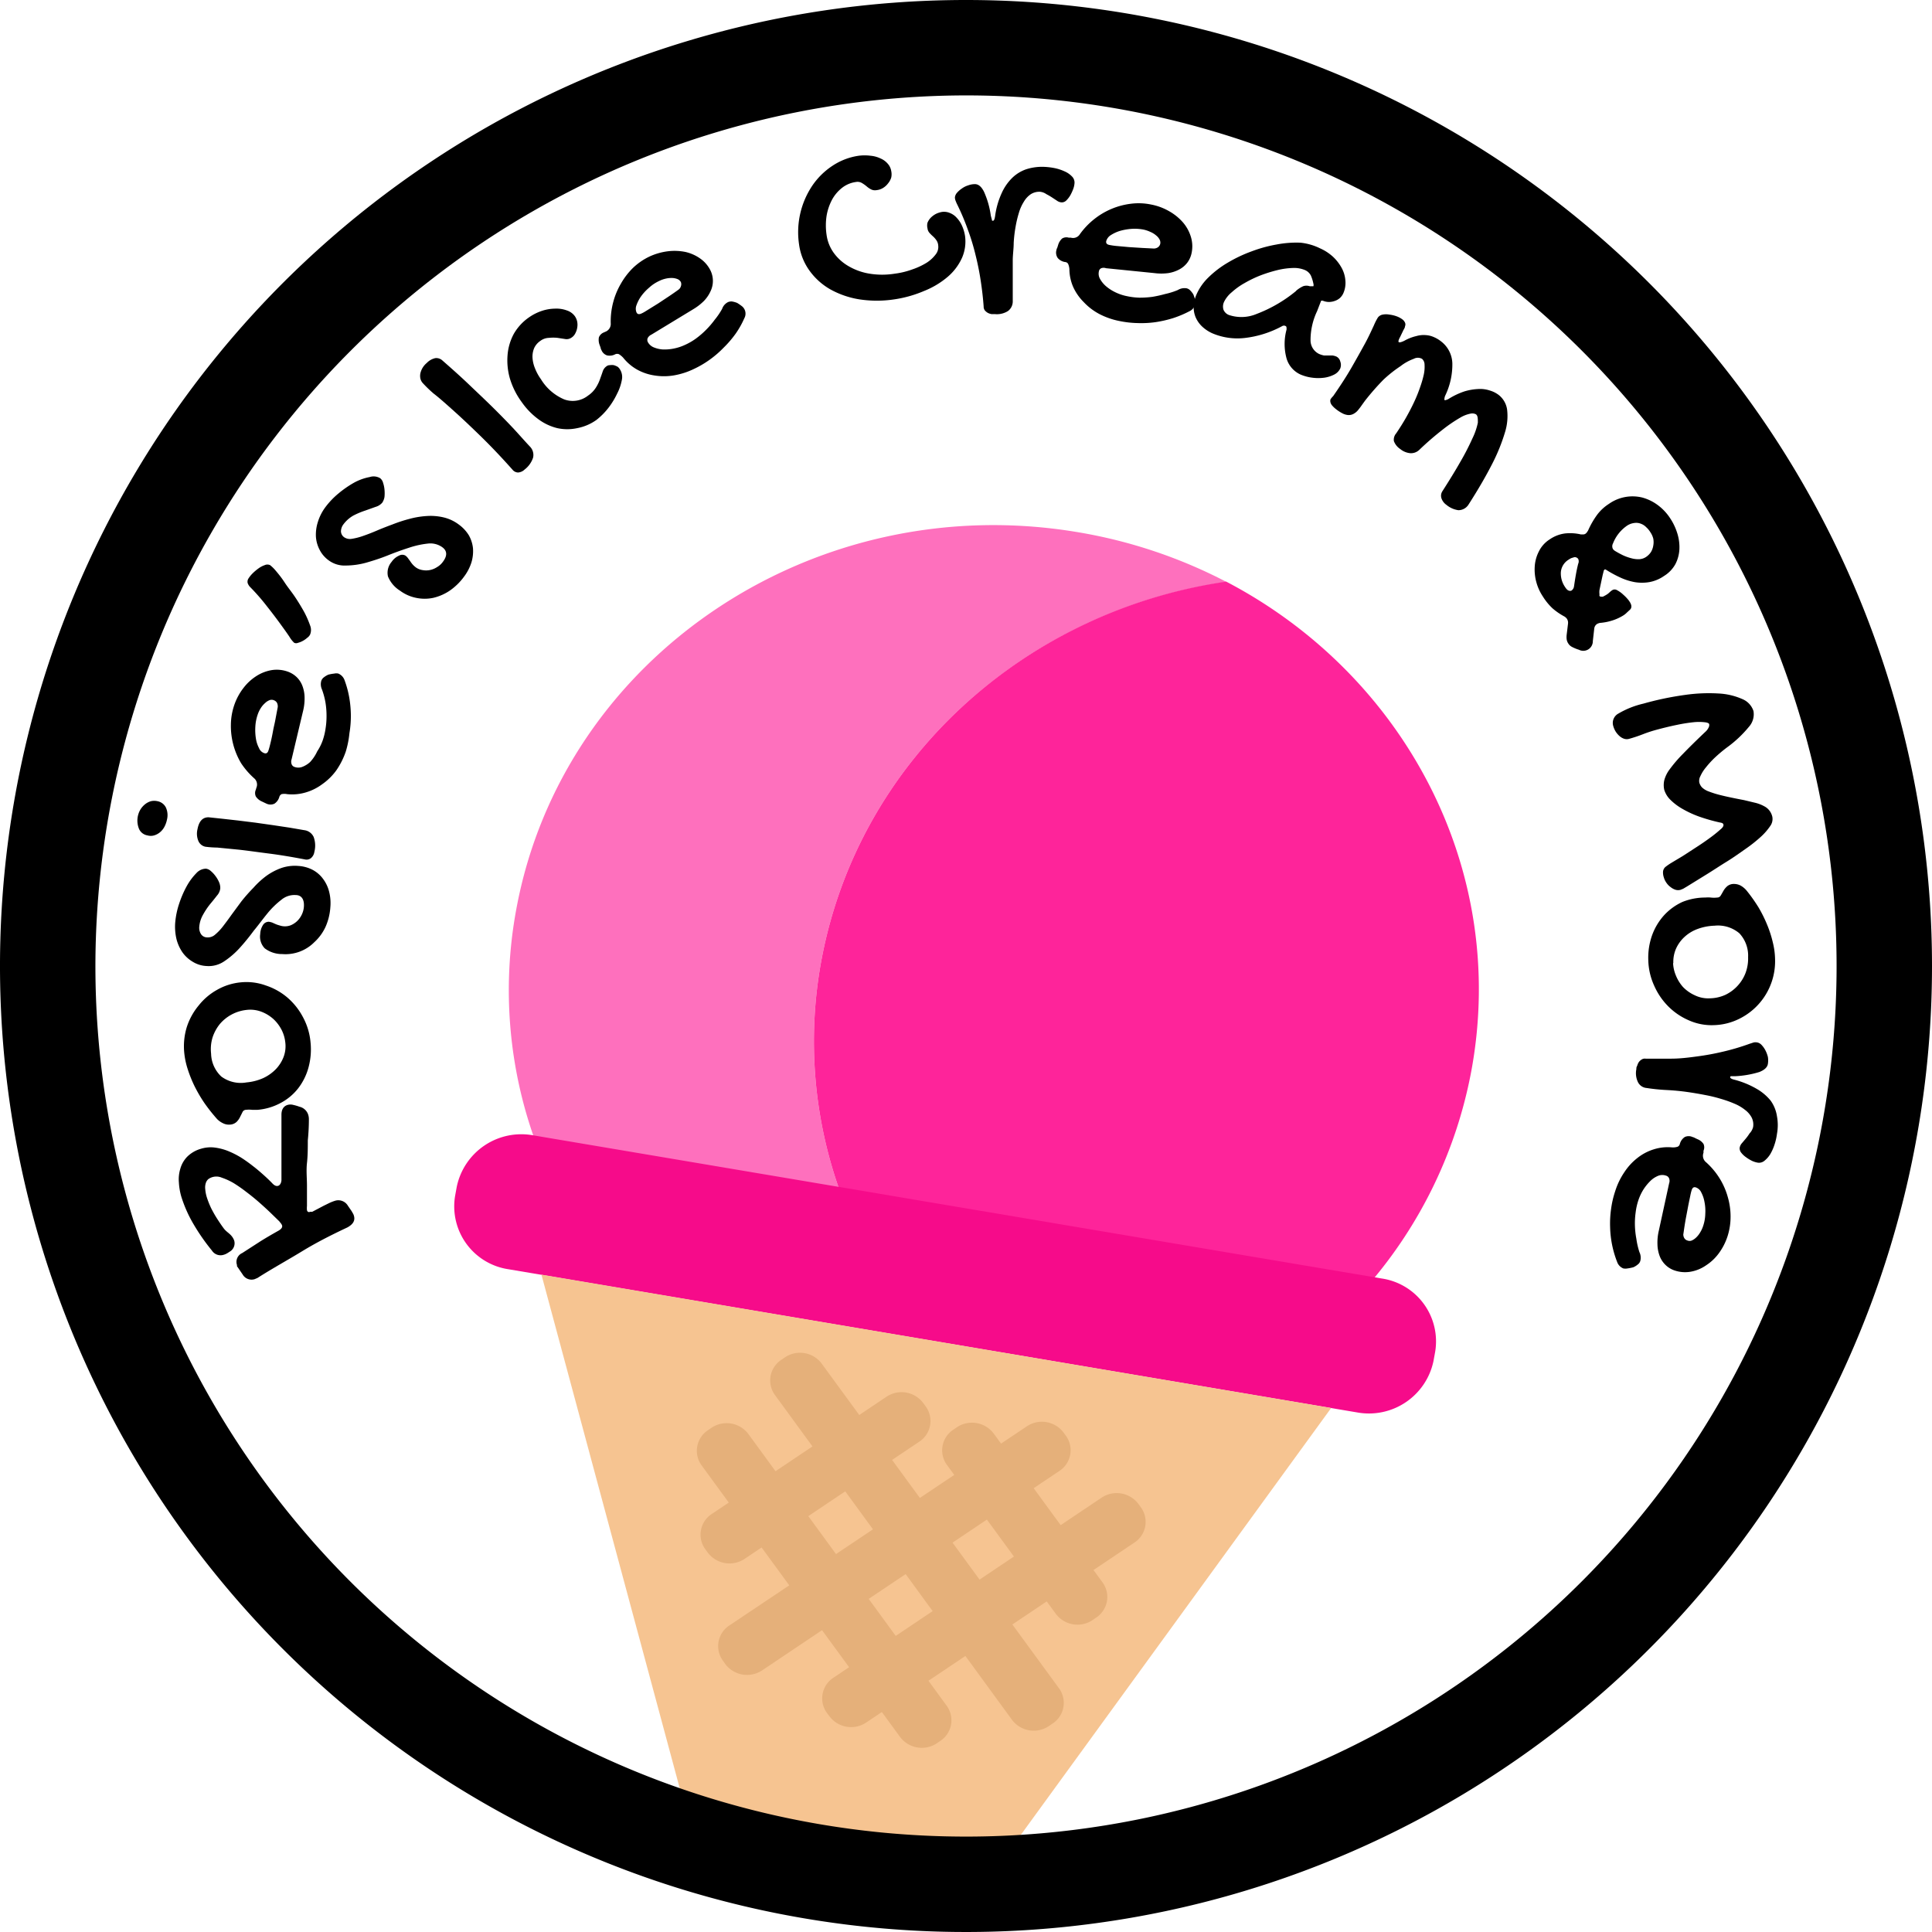<svg xmlns="http://www.w3.org/2000/svg" viewBox="0 0 162 162"><defs><style>.cls-1{fill:#fe70bd;}.cls-2{fill:#fe249a;}.cls-3{fill:#f60b8a;}.cls-4{fill:#f6c491;}.cls-5{fill:#e5b07a;}</style></defs><title>Asset 9</title><g id="Layer_2" data-name="Layer 2"><g id="Circle"><path d="M19.41,103.63a1.25,1.25,0,0,1,.23.4.81.81,0,0,1-.41.94,1.68,1.68,0,0,1-.26.16,1,1,0,0,1-.2.08.86.86,0,0,1-1-.35,17.05,17.05,0,0,1-1.51-2.16,10.94,10.94,0,0,1-1.06-2.37A5.24,5.24,0,0,1,15,99.15,3,3,0,0,1,15.12,98a2.35,2.35,0,0,1,.57-1,2.65,2.65,0,0,1,1.18-.68,2.73,2.73,0,0,1,1.1-.1,4.6,4.6,0,0,1,1.12.28,7.53,7.53,0,0,1,1.1.55,11.64,11.64,0,0,1,1,.71c.33.25.63.51.91.76s.53.49.74.71.36.24.49.2.25-.21.27-.46q0-1.34,0-2.7c0-.91,0-1.85,0-2.8,0-.45.19-.72.51-.82a.9.9,0,0,1,.49,0,3.8,3.8,0,0,1,.51.15,1,1,0,0,1,.73.66,1.27,1.27,0,0,1,.06.43q0,.82-.09,1.74c0,.62,0,1.25-.07,1.89s0,1.27,0,1.89,0,1.18,0,1.71a1.78,1.78,0,0,0,0,.36.26.26,0,0,0,.08.13.19.19,0,0,0,.18,0l.08,0,.1,0,.42-.22.53-.28.53-.26a4.15,4.15,0,0,1,.42-.16.93.93,0,0,1,1.09.41l.31.45.11.19a.75.75,0,0,1,.08.18c.13.41-.05.73-.54,1-1.3.61-2.57,1.25-3.8,2s-2.45,1.42-3.65,2.18a.7.7,0,0,1-.19.1l-.14.06a.86.86,0,0,1-1-.39l-.24-.35-.15-.22-.09-.13a1,1,0,0,0,0-.1.81.81,0,0,1,.44-1l1.55-1c.5-.31,1-.6,1.5-.88.24-.14.34-.29.29-.44a.55.55,0,0,0-.08-.15l-.15-.19-.74-.72c-.29-.28-.61-.57-.95-.87s-.7-.59-1.07-.87a12.12,12.12,0,0,0-1.06-.74,5.24,5.24,0,0,0-1-.46,1.15,1.15,0,0,0-1.13.12.72.72,0,0,0-.21.32,1.2,1.2,0,0,0-.05.52,3.12,3.12,0,0,0,.15.74,7.53,7.53,0,0,0,.35.87c.15.29.31.58.49.86s.36.55.56.82S19.21,103.39,19.41,103.63Z"/><path d="M21.6,93.06h-.45a2.43,2.43,0,0,0-.54,0,.33.33,0,0,0-.28.2l-.2.4a1.46,1.46,0,0,1-.29.41.88.88,0,0,1-.56.23,1.11,1.11,0,0,1-.55-.1,1.76,1.76,0,0,1-.53-.37,14.83,14.83,0,0,1-1.06-1.34,12.18,12.18,0,0,1-.83-1.42,10.52,10.52,0,0,1-.57-1.42,6.46,6.46,0,0,1-.29-1.37,5.5,5.5,0,0,1,.21-2.15,5.41,5.41,0,0,1,1-1.82A5.14,5.14,0,0,1,18.2,83a4.94,4.94,0,0,1,2-.63,4.73,4.73,0,0,1,2.08.26,5.4,5.4,0,0,1,1.8,1,5.61,5.61,0,0,1,1.33,1.67,5.45,5.45,0,0,1,.63,2.11,5.78,5.78,0,0,1-.17,2.09A5,5,0,0,1,25,91.26a4.56,4.56,0,0,1-1.46,1.22A4.94,4.94,0,0,1,21.6,93.06Zm2.32-5.67a3,3,0,0,0-.29-1,3.3,3.3,0,0,0-.67-.91,3.21,3.21,0,0,0-1-.63,2.62,2.62,0,0,0-1.26-.17,3.42,3.42,0,0,0-2.27,1.19A3.53,3.53,0,0,0,17.82,87a3.38,3.38,0,0,0-.12,1.35,2.71,2.71,0,0,0,.86,1.92,2.74,2.74,0,0,0,2.12.49,4.37,4.37,0,0,0,1.39-.36,3.56,3.56,0,0,0,1.06-.75,3.07,3.07,0,0,0,.64-1A2.55,2.55,0,0,0,23.92,87.39Z"/><path d="M14.69,77.38a6.81,6.81,0,0,1,.33-1.6,8.68,8.68,0,0,1,.64-1.48,5,5,0,0,1,.8-1.08,1.11,1.11,0,0,1,.81-.38.73.73,0,0,1,.4.19,2.35,2.35,0,0,1,.4.43,2.43,2.43,0,0,1,.31.54,1.19,1.19,0,0,1,.09.49,1.07,1.07,0,0,1-.28.61c-.17.22-.36.46-.58.72a6.26,6.26,0,0,0-.58.87,2.44,2.44,0,0,0-.32,1,1,1,0,0,0,.14.63.61.61,0,0,0,.49.28A.92.92,0,0,0,18,78.4a4.44,4.44,0,0,0,.67-.69c.23-.3.48-.63.74-1l.84-1.14a14.69,14.69,0,0,1,1-1.13,7.08,7.08,0,0,1,1.09-1,5.05,5.05,0,0,1,1.26-.66,3.52,3.52,0,0,1,1.42-.17,3,3,0,0,1,1.18.32,2.6,2.6,0,0,1,.87.74,3,3,0,0,1,.52,1.07,3.85,3.85,0,0,1,.11,1.33,4.82,4.82,0,0,1-.4,1.64A4,4,0,0,1,26.36,79a3.41,3.41,0,0,1-2.69,1,2.4,2.4,0,0,1-1.47-.48,1.41,1.41,0,0,1-.38-1.2,1.49,1.49,0,0,1,.24-.77.57.57,0,0,1,.48-.26,1.53,1.53,0,0,1,.29.07l.29.13a2.55,2.55,0,0,0,.33.11,1.37,1.37,0,0,0,.34.07,1.35,1.35,0,0,0,.6-.09,1.81,1.81,0,0,0,.53-.35,1.89,1.89,0,0,0,.38-.53,1.8,1.8,0,0,0,.18-.65c.05-.63-.19-1-.7-1a1.7,1.7,0,0,0-1.19.4,7.05,7.05,0,0,0-1.15,1.12c-.38.46-.77,1-1.17,1.48a18,18,0,0,1-1.21,1.48,7,7,0,0,1-1.31,1.11A2.31,2.31,0,0,1,17.3,81a2.39,2.39,0,0,1-1.13-.35,2.79,2.79,0,0,1-.86-.78,3.47,3.47,0,0,1-.51-1.12A4.5,4.5,0,0,1,14.69,77.38Z"/><path d="M14,68.73a2.2,2.2,0,0,1-.22.61,1.51,1.51,0,0,1-.37.45,1.37,1.37,0,0,1-.49.26,1,1,0,0,1-.55,0,.94.94,0,0,1-.71-.54,1.83,1.83,0,0,1,.12-1.64,1.75,1.75,0,0,1,.38-.43,1.41,1.41,0,0,1,.5-.26,1.24,1.24,0,0,1,.54,0,1,1,0,0,1,.7.51A1.54,1.54,0,0,1,14,68.73ZM17.23,71a.82.82,0,0,1-.59-.47,1.58,1.58,0,0,1-.08-1c.13-.69.44-1,.93-1l1.13.12,1.34.15,1.45.18,1.48.21,1.4.21,1.22.21a1,1,0,0,1,.79.57,2.11,2.11,0,0,1,.06,1.25.85.85,0,0,1-.28.52.6.6,0,0,1-.53.11c-1.05-.2-2.05-.37-3-.49s-1.76-.24-2.49-.32l-1.84-.18A8.68,8.68,0,0,1,17.23,71Z"/><path d="M27,57.82a1.06,1.06,0,0,1-.06-.73.62.62,0,0,1,.21-.29,1.8,1.8,0,0,1,.38-.23,3.6,3.6,0,0,1,.5-.09.74.74,0,0,1,.34,0,.94.94,0,0,1,.52.55,8.37,8.37,0,0,1,.39,1.43,9.3,9.3,0,0,1,.14,1.5,8.73,8.73,0,0,1-.12,1.52A7.91,7.91,0,0,1,29,63a6.4,6.4,0,0,1-.81,1.61A5,5,0,0,1,27,65.77a4.34,4.34,0,0,1-1.38.68,4,4,0,0,1-1.54.14,1.16,1.16,0,0,0-.47,0,.37.37,0,0,0-.19.24,1,1,0,0,1-.41.56.79.79,0,0,1-.66,0l-.19-.09-.21-.1a1.14,1.14,0,0,1-.5-.42.68.68,0,0,1,0-.56l.05-.17a.69.69,0,0,0-.2-.8A6.45,6.45,0,0,1,20.22,64a6.09,6.09,0,0,1-.86-3.24,5.26,5.26,0,0,1,.28-1.63,4.92,4.92,0,0,1,.78-1.45,4.2,4.2,0,0,1,1.09-1,3.42,3.42,0,0,1,1.27-.49,2.74,2.74,0,0,1,1.33.12,2.08,2.08,0,0,1,.77.47,2,2,0,0,1,.48.74,2.83,2.83,0,0,1,.18,1,4.4,4.4,0,0,1-.14,1.15l-.95,4a.62.62,0,0,0,0,.4.38.38,0,0,0,.25.24.92.92,0,0,0,.63,0,2.09,2.09,0,0,0,.67-.41A3.43,3.43,0,0,0,26.6,63a4.17,4.17,0,0,0,.46-.92,5.43,5.43,0,0,0,.24-1A6.51,6.51,0,0,0,27.38,60a6.8,6.8,0,0,0-.09-1.1A6.21,6.21,0,0,0,27,57.82Zm-3.71,1.47a.72.72,0,0,0-.06-.35.5.5,0,0,0-.28-.23.48.48,0,0,0-.35,0,1.11,1.11,0,0,0-.37.24,1.89,1.89,0,0,0-.36.42,2.5,2.5,0,0,0-.27.57,3.71,3.71,0,0,0-.19,1,4.56,4.56,0,0,0,.05,1,2.53,2.53,0,0,0,.26.79.73.73,0,0,0,.43.42c.17.06.29,0,.36-.22s.1-.33.17-.62.14-.61.21-1,.16-.71.22-1.07Z"/><path d="M22.65,47.39a3.12,3.12,0,0,1,.45.44c.22.26.48.57.76,1s.58.78.88,1.23.56.88.79,1.3A8.2,8.2,0,0,1,26,52.44a1,1,0,0,1,0,.77.73.73,0,0,1-.24.27,1.9,1.9,0,0,1-.37.26,1.67,1.67,0,0,1-.4.16.39.39,0,0,1-.32,0,2.17,2.17,0,0,1-.39-.49c-.19-.29-.45-.65-.77-1.09s-.69-.93-1.11-1.46A17.78,17.78,0,0,0,21,49.25a.92.92,0,0,1-.23-.35.49.49,0,0,1,.05-.37,2.47,2.47,0,0,1,.33-.42,4.06,4.06,0,0,1,.5-.43,2,2,0,0,1,.54-.29A.53.53,0,0,1,22.65,47.39Z"/><path d="M27.26,42.56a6.64,6.64,0,0,1,1.13-1.19,8.68,8.68,0,0,1,1.32-.91A4.46,4.46,0,0,1,31,40a1.07,1.07,0,0,1,.88.1.73.73,0,0,1,.24.38,2.5,2.5,0,0,1,.12.57,3.22,3.22,0,0,1,0,.62,1.28,1.28,0,0,1-.18.47,1.14,1.14,0,0,1-.56.36l-.87.31a6.67,6.67,0,0,0-1,.42,2.68,2.68,0,0,0-.82.72,1,1,0,0,0-.22.61.63.63,0,0,0,.27.49.87.87,0,0,0,.64.13,5.2,5.2,0,0,0,.94-.24c.35-.12.74-.27,1.16-.45s.86-.35,1.32-.52a12.24,12.24,0,0,1,1.41-.46,7.22,7.22,0,0,1,1.44-.24,4.75,4.75,0,0,1,1.41.11,3.43,3.43,0,0,1,1.3.61,3.16,3.16,0,0,1,.83.89,2.79,2.79,0,0,1,.35,1.09,3.28,3.28,0,0,1-.13,1.19,4,4,0,0,1-.61,1.18,5,5,0,0,1-1.2,1.18,4.16,4.16,0,0,1-1.39.61,3.49,3.49,0,0,1-1.44,0,3.39,3.39,0,0,1-1.36-.61,2.51,2.51,0,0,1-1-1.19,1.4,1.4,0,0,1,.31-1.22,1.46,1.46,0,0,1,.62-.52.54.54,0,0,1,.54,0,1,1,0,0,1,.2.2l.19.26a2.55,2.55,0,0,0,.21.28,2,2,0,0,0,.26.24,1.26,1.26,0,0,0,.56.23,1.62,1.62,0,0,0,.62,0,1.71,1.71,0,0,0,.61-.25,1.56,1.56,0,0,0,.5-.46c.37-.5.35-.91-.07-1.21a1.72,1.72,0,0,0-1.21-.3,7.45,7.45,0,0,0-1.58.35c-.56.18-1.15.39-1.77.64s-1.22.44-1.81.61a6.57,6.57,0,0,1-1.7.24A2.24,2.24,0,0,1,27.58,47a2.47,2.47,0,0,1-.78-.9A2.76,2.76,0,0,1,26.49,45a3.48,3.48,0,0,1,.16-1.22A4.08,4.08,0,0,1,27.26,42.56Z"/><path d="M35.43,32.1a.87.87,0,0,1-.18-.36,1.09,1.09,0,0,1,0-.44,1.58,1.58,0,0,1,.53-.86,1.42,1.42,0,0,1,.72-.41.75.75,0,0,1,.6.2c.79.69,1.53,1.35,2.21,2s1.32,1.25,1.92,1.84,1.16,1.16,1.69,1.72,1,1.11,1.51,1.65a1,1,0,0,1,.27.93,2.06,2.06,0,0,1-.71,1,.89.89,0,0,1-.54.25.62.62,0,0,1-.48-.24c-.89-1-1.76-1.92-2.6-2.74s-1.61-1.55-2.29-2.16S36.83,33.36,36.36,33A10.47,10.47,0,0,1,35.43,32.1Z"/><path d="M44.36,26.61a4.14,4.14,0,0,1,1.07-.54,3.64,3.64,0,0,1,1.1-.19,2.54,2.54,0,0,1,1,.15,1.34,1.34,0,0,1,.67.48,1.24,1.24,0,0,1,.2.47,1.41,1.41,0,0,1,0,.5,1.45,1.45,0,0,1-.16.47.86.86,0,0,1-.32.36.7.7,0,0,1-.52.12l-.65-.1a3.4,3.4,0,0,0-.72,0,1.25,1.25,0,0,0-.73.26,1.47,1.47,0,0,0-.51.6,1.84,1.84,0,0,0-.14.78,2.77,2.77,0,0,0,.2.89,4.13,4.13,0,0,0,.51.94,4.21,4.21,0,0,0,1.95,1.69,2.07,2.07,0,0,0,2-.32,2.29,2.29,0,0,0,.67-.69,3.52,3.52,0,0,0,.34-.71c.08-.23.16-.44.22-.63a.85.85,0,0,1,.32-.43.43.43,0,0,1,.28-.09.93.93,0,0,1,.33,0,1.56,1.56,0,0,1,.33.14A.88.88,0,0,1,52,31a1.19,1.19,0,0,1,.14.87A4,4,0,0,1,51.75,33,6.45,6.45,0,0,1,51,34.22a5.68,5.68,0,0,1-1,1,4.08,4.08,0,0,1-1.6.68,3.92,3.92,0,0,1-1.67,0,4.44,4.44,0,0,1-1.59-.75,6.12,6.12,0,0,1-1.39-1.43,6.48,6.48,0,0,1-1-2,5.49,5.49,0,0,1-.19-1.95A4.46,4.46,0,0,1,43.08,28,4.23,4.23,0,0,1,44.36,26.61Z"/><path d="M60.55,25.9a1,1,0,0,1,.48-.56.7.7,0,0,1,.35-.06,2.05,2.05,0,0,1,.43.12,4.12,4.12,0,0,1,.42.29.8.8,0,0,1,.18,1A7.46,7.46,0,0,1,61.67,28a8.9,8.9,0,0,1-1,1.16,8.53,8.53,0,0,1-1.16,1,8.31,8.31,0,0,1-1.31.77,6.31,6.31,0,0,1-1.71.55,5,5,0,0,1-1.63,0A4.29,4.29,0,0,1,53.44,31a4,4,0,0,1-1.18-1,1.71,1.71,0,0,0-.36-.3.41.41,0,0,0-.3,0,1,1,0,0,1-.7.1.77.77,0,0,1-.47-.45.52.52,0,0,1-.07-.2l-.08-.22a1.19,1.19,0,0,1-.06-.65.74.74,0,0,1,.4-.4l.16-.07a.7.7,0,0,0,.43-.71,6.26,6.26,0,0,1,.2-1.73,6.11,6.11,0,0,1,.65-1.58,6,6,0,0,1,1-1.31,5.29,5.29,0,0,1,1.36-.95A5.2,5.2,0,0,1,56,21.07a4.61,4.61,0,0,1,1.49.06,3.5,3.5,0,0,1,1.24.56,2.67,2.67,0,0,1,.85,1,2,2,0,0,1,0,1.73,2.91,2.91,0,0,1-.55.81,4.64,4.64,0,0,1-.92.71l-3.49,2.12a.67.67,0,0,0-.3.27.39.39,0,0,0,0,.35,1,1,0,0,0,.46.43,2.42,2.42,0,0,0,.76.19,3.87,3.87,0,0,0,.94-.07,4.19,4.19,0,0,0,1-.33,5.17,5.17,0,0,0,.9-.53,7,7,0,0,0,.83-.72,7.24,7.24,0,0,0,.72-.84A6,6,0,0,0,60.55,25.9Zm-3.66-1.61a.52.52,0,0,0,.2-.28.5.5,0,0,0,0-.36.56.56,0,0,0-.26-.24,1.36,1.36,0,0,0-.44-.1,2.16,2.16,0,0,0-.55.05,2.47,2.47,0,0,0-.59.21,3.27,3.27,0,0,0-.82.55,4.07,4.07,0,0,0-.67.72,3,3,0,0,0-.39.75.81.81,0,0,0,0,.6c.07.16.21.19.41.1s.3-.16.56-.32l.84-.52.92-.61C56.4,24.64,56.67,24.45,56.89,24.29Z"/><path d="M71.77,15.26a2.4,2.4,0,0,0-1.15.48,3.24,3.24,0,0,0-.85,1,4.45,4.45,0,0,0-.46,1.36,5.35,5.35,0,0,0,0,1.6,3.35,3.35,0,0,0,.62,1.53,4,4,0,0,0,1.26,1.11,5.06,5.06,0,0,0,1.74.61,6.58,6.58,0,0,0,2.08,0,6.77,6.77,0,0,0,1.49-.36,5.83,5.83,0,0,0,1.2-.56,2.89,2.89,0,0,0,.76-.7,1,1,0,0,0,.21-.75.87.87,0,0,0-.17-.46,1.78,1.78,0,0,0-.29-.32,3.7,3.7,0,0,1-.28-.28.7.7,0,0,1-.16-.38,1,1,0,0,1,0-.46,1.37,1.37,0,0,1,.27-.42,1.78,1.78,0,0,1,.43-.32,1.87,1.87,0,0,1,.52-.17,1.24,1.24,0,0,1,.66.09,1.51,1.51,0,0,1,.58.41,2.36,2.36,0,0,1,.44.67,3.35,3.35,0,0,1,.25.85,3.43,3.43,0,0,1-.25,1.82,4.58,4.58,0,0,1-1.19,1.59,7.08,7.08,0,0,1-2,1.2A10,10,0,0,1,75,25.1a9.7,9.7,0,0,1-2.95,0,7.4,7.4,0,0,1-2.45-.85,5.52,5.52,0,0,1-1.74-1.58A4.86,4.86,0,0,1,67,20.48a7,7,0,0,1,1.09-4.88,6.08,6.08,0,0,1,1.7-1.69A5.36,5.36,0,0,1,72,13.06a3.9,3.9,0,0,1,1,0,2.42,2.42,0,0,1,.84.23,1.62,1.62,0,0,1,.6.44,1.2,1.2,0,0,1,.29.61,1.28,1.28,0,0,1,0,.55,1.4,1.4,0,0,1-.26.48,1.49,1.49,0,0,1-.41.38,1.25,1.25,0,0,1-.54.19.74.74,0,0,1-.5-.07,1.9,1.9,0,0,1-.37-.26,3.09,3.09,0,0,0-.37-.26A.72.72,0,0,0,71.77,15.26Z"/><path d="M87.21,16.08a1.33,1.33,0,0,0-.77.2,1.93,1.93,0,0,0-.58.62,3.63,3.63,0,0,0-.42.93A9.29,9.29,0,0,0,85.16,19,11.31,11.31,0,0,0,85,20.36c0,.47-.07.94-.08,1.41,0,.63,0,1.24,0,1.85s0,1.17,0,1.68a1,1,0,0,1-.4.78,1.73,1.73,0,0,1-1.08.26l-.29,0a1.12,1.12,0,0,1-.31-.1,1,1,0,0,1-.25-.2.53.53,0,0,1-.11-.34c-.05-.69-.13-1.39-.24-2.12s-.25-1.44-.43-2.16a18.9,18.9,0,0,0-.65-2.15,20.09,20.09,0,0,0-.88-2.09,3.23,3.23,0,0,1-.15-.34.79.79,0,0,1-.06-.29.7.7,0,0,1,.17-.38,2.07,2.07,0,0,1,.41-.36,1.82,1.82,0,0,1,.54-.27,1.62,1.62,0,0,1,.56-.1c.3,0,.55.22.76.64a7.27,7.27,0,0,1,.57,2q.06.24.09.33c0,.07,0,.1.09.1s.14-.13.18-.39a6.78,6.78,0,0,1,.54-1.9,4.21,4.21,0,0,1,.89-1.3,3.15,3.15,0,0,1,1.19-.73,4.36,4.36,0,0,1,1.47-.2,5.91,5.91,0,0,1,.92.11,3.94,3.94,0,0,1,.84.28,1.88,1.88,0,0,1,.59.41.72.72,0,0,1,.22.54,1.7,1.7,0,0,1-.1.49,3.87,3.87,0,0,1-.25.55,2.12,2.12,0,0,1-.33.43.54.54,0,0,1-.38.17.72.72,0,0,1-.41-.14l-.41-.27a5.5,5.5,0,0,0-.48-.28A1.13,1.13,0,0,0,87.21,16.08Z"/><path d="M98.76,24.32a1.08,1.08,0,0,1,.71-.15.58.58,0,0,1,.31.16,1.85,1.85,0,0,1,.28.35,3.39,3.39,0,0,1,.16.49.78.78,0,0,1,0,.34.87.87,0,0,1-.47.58,8.8,8.8,0,0,1-1.37.58,9.84,9.84,0,0,1-1.47.34,8.56,8.56,0,0,1-1.52.08,8.31,8.31,0,0,1-1.51-.17,6.22,6.22,0,0,1-1.7-.59,5,5,0,0,1-1.31-1A4.32,4.32,0,0,1,90,24.09a3.82,3.82,0,0,1-.33-1.51,1.31,1.31,0,0,0-.11-.46.32.32,0,0,0-.26-.15,1,1,0,0,1-.61-.34.79.79,0,0,1-.11-.65.53.53,0,0,1,.07-.2l.07-.22a1.17,1.17,0,0,1,.34-.56.69.69,0,0,1,.56-.07l.18,0a.67.67,0,0,0,.76-.31,6.29,6.29,0,0,1,1.21-1.26,6.14,6.14,0,0,1,3.09-1.28,5.14,5.14,0,0,1,1.66.07,4.84,4.84,0,0,1,1.53.57,4.38,4.38,0,0,1,1.16.95,3.34,3.34,0,0,1,.65,1.2,2.71,2.71,0,0,1,.06,1.33,2,2,0,0,1-.36.82,2.06,2.06,0,0,1-.67.57,2.91,2.91,0,0,1-.93.31,4.46,4.46,0,0,1-1.16,0l-4.06-.41a.59.59,0,0,0-.4,0,.35.35,0,0,0-.2.28.88.88,0,0,0,.1.62,2.28,2.28,0,0,0,.5.61,3.58,3.58,0,0,0,.79.51,4,4,0,0,0,1,.33,5.69,5.69,0,0,0,1,.12,8.13,8.13,0,0,0,1.1-.07,10.46,10.46,0,0,0,1.08-.24A6.14,6.14,0,0,0,98.76,24.32Zm-2-3.48a.62.62,0,0,0,.34-.11.48.48,0,0,0,.19-.3.55.55,0,0,0-.06-.35,1.12,1.12,0,0,0-.29-.34,1.79,1.79,0,0,0-.47-.29,2.73,2.73,0,0,0-.59-.2,4,4,0,0,0-1-.06,4.77,4.77,0,0,0-1,.18,3.16,3.16,0,0,0-.76.36.88.88,0,0,0-.36.48q-.06.27.27.33a5.66,5.66,0,0,0,.64.09l1,.09,1.1.07Z"/><path d="M110.68,20.82a4,4,0,0,1,1.06.68,3.74,3.74,0,0,1,.74.93,2.61,2.61,0,0,1,.33,1.07,2.15,2.15,0,0,1-.18,1.11,1.24,1.24,0,0,1-.29.39,1.26,1.26,0,0,1-.44.24,1.42,1.42,0,0,1-.5.08,1.35,1.35,0,0,1-.49-.11h-.13l-.34.88a5.65,5.65,0,0,0-.55,2.43,1.27,1.27,0,0,0,.72,1.16,2,2,0,0,0,.42.13l.37,0,.34,0a1.32,1.32,0,0,1,.3.08.62.62,0,0,1,.34.41.83.83,0,0,1,0,.6,1.12,1.12,0,0,1-.49.5,2.65,2.65,0,0,1-.85.27,3.84,3.84,0,0,1-1,0,3.66,3.66,0,0,1-1-.27,2.14,2.14,0,0,1-1.16-1.34,4.6,4.6,0,0,1,0-2.43c0-.16,0-.26-.08-.29a.29.29,0,0,0-.28,0,8.64,8.64,0,0,1-3.15,1,5.36,5.36,0,0,1-2.66-.37,3.05,3.05,0,0,1-.92-.6,2.34,2.34,0,0,1-.54-.78,2.23,2.23,0,0,1-.16-.93,2.82,2.82,0,0,1,.25-1,4.55,4.55,0,0,1,1-1.41,8.33,8.33,0,0,1,1.6-1.22,11.75,11.75,0,0,1,2-.95,11.62,11.62,0,0,1,2.11-.58,8.8,8.8,0,0,1,2-.15A4.84,4.84,0,0,1,110.68,20.82Zm-2,3.56a2.57,2.57,0,0,1,.59-.38.85.85,0,0,1,.55,0c.17,0,.27,0,.31,0a.37.37,0,0,0,0-.21,3.38,3.38,0,0,0-.21-.68,1,1,0,0,0-.51-.47,2.37,2.37,0,0,0-1-.17,6.33,6.33,0,0,0-1.3.18,12,12,0,0,0-1.41.44,9.64,9.64,0,0,0-1.33.64,5.75,5.75,0,0,0-1.08.77,2.44,2.44,0,0,0-.65.81.91.91,0,0,0-.05.66.81.81,0,0,0,.45.44,3.29,3.29,0,0,0,2.34-.09A11.73,11.73,0,0,0,108.7,24.38Z"/><path d="M111.79,33.21c.59-.85,1.12-1.66,1.56-2.43s.82-1.45,1.12-2,.54-1.09.72-1.47a4.81,4.81,0,0,1,.35-.69.65.65,0,0,1,.4-.24,1.49,1.49,0,0,1,.56,0,2.61,2.61,0,0,1,.6.14,1.88,1.88,0,0,1,.49.26.69.69,0,0,1,.22.27.37.37,0,0,1,0,.31c0,.13-.11.26-.17.4l-.23.48c-.14.25-.18.41-.12.45s.23,0,.47-.12a3.82,3.82,0,0,1,1-.39,2.21,2.21,0,0,1,.79-.08,1.94,1.94,0,0,1,.69.17,2.65,2.65,0,0,1,.6.36,2.4,2.4,0,0,1,.94,1.83,6,6,0,0,1-.6,2.72.69.69,0,0,0-.06.25.13.13,0,0,0,0,.11.17.17,0,0,0,.13,0,.78.78,0,0,0,.23-.1,6.13,6.13,0,0,1,1.31-.62,4.72,4.72,0,0,1,1.15-.2,2.6,2.6,0,0,1,1,.13,2.28,2.28,0,0,1,.73.37,1.89,1.89,0,0,1,.7,1.21,4.54,4.54,0,0,1-.17,1.9,15.44,15.44,0,0,1-1.07,2.65c-.51,1-1.17,2.15-2,3.44a1,1,0,0,1-.85.46,2,2,0,0,1-1-.45,1.09,1.09,0,0,1-.42-.57.69.69,0,0,1,.08-.56c.59-.92,1.1-1.75,1.52-2.49a20.78,20.78,0,0,0,1-1.94,5.55,5.55,0,0,0,.46-1.33c0-.34,0-.58-.16-.7a.67.67,0,0,0-.44-.06,2.72,2.72,0,0,0-.88.34A12.43,12.43,0,0,0,121,36a25.08,25.08,0,0,0-2,1.73,1,1,0,0,1-.75.27,1.54,1.54,0,0,1-.84-.35,1.37,1.37,0,0,1-.53-.66.8.8,0,0,1,.19-.65c.29-.43.57-.87.82-1.31s.49-.9.69-1.33a11.92,11.92,0,0,0,.5-1.24,8.64,8.64,0,0,0,.31-1.07,3.09,3.09,0,0,0,.06-.82.64.64,0,0,0-.21-.48.72.72,0,0,0-.7,0,4,4,0,0,0-1.1.61A10.75,10.75,0,0,0,116,31.84a20.81,20.81,0,0,0-1.55,1.77l-.26.36a4.22,4.22,0,0,1-.27.36,1.26,1.26,0,0,1-.44.38.83.83,0,0,1-.46.09,1.28,1.28,0,0,1-.49-.16,3.14,3.14,0,0,1-.49-.32,2.17,2.17,0,0,1-.34-.32.67.67,0,0,1-.14-.26.52.52,0,0,1,0-.25A1.64,1.64,0,0,1,111.79,33.21Z"/><path d="M133.56,53.76a.8.8,0,0,1-1.17.72,3.16,3.16,0,0,1-.62-.26.78.78,0,0,1-.26-.25.87.87,0,0,1-.14-.34,1.54,1.54,0,0,1,0-.43l.11-.91a.6.6,0,0,0-.09-.4.7.7,0,0,0-.22-.2,5.36,5.36,0,0,1-1-.69,5,5,0,0,1-.81-1,4.08,4.08,0,0,1-.54-1.2,4,4,0,0,1-.13-1.32,3.2,3.2,0,0,1,.35-1.25,2.49,2.49,0,0,1,.9-1,2.92,2.92,0,0,1,1.29-.5,4,4,0,0,1,1.32.08l.22,0a.32.32,0,0,0,.18-.06.57.57,0,0,0,.11-.11l.1-.15a7.13,7.13,0,0,1,.75-1.31,3.76,3.76,0,0,1,1-.93,3.43,3.43,0,0,1,2.8-.53,3.89,3.89,0,0,1,1.28.62,4.28,4.28,0,0,1,1.05,1.11,4.86,4.86,0,0,1,.6,1.26,3.88,3.88,0,0,1,.18,1.33,3.06,3.06,0,0,1-.33,1.25,2.7,2.7,0,0,1-.95,1,3.14,3.14,0,0,1-1.24.52,3.69,3.69,0,0,1-1.24,0,5.05,5.05,0,0,1-1.23-.4,10.06,10.06,0,0,1-1.2-.66h-.08a.27.27,0,0,0-.09.17l-.08.32-.26,1.22a1.36,1.36,0,0,0,0,.38.32.32,0,0,0,0,.14s.06.05.12.05a.59.59,0,0,0,.17,0l.19-.1.15-.09a1.56,1.56,0,0,0,.2-.16,1.45,1.45,0,0,1,.25-.2.37.37,0,0,1,.38,0,2.35,2.35,0,0,1,.54.39,3.39,3.39,0,0,1,.33.33,1.67,1.67,0,0,1,.18.23c.2.29.21.52.06.68l-.27.25a1.64,1.64,0,0,1-.28.23,4,4,0,0,1-.86.41,4.54,4.54,0,0,1-1.11.23.79.79,0,0,0-.27.1.53.53,0,0,0-.22.37Zm-2.35-4.57q.19.3.33.33a.27.27,0,0,0,.23,0,.5.5,0,0,0,.21-.34c.05-.33.1-.66.16-1s.12-.61.19-.9a.49.49,0,0,0,0-.42.36.36,0,0,0-.32-.14l-.23.07a.94.94,0,0,0-.22.12,1.36,1.36,0,0,0-.68,1.05A2,2,0,0,0,131.21,49.19Zm5.16-5.07a3.23,3.23,0,0,0-1.12,1.45.49.49,0,0,0,0,.47.65.65,0,0,0,.21.18c.2.12.42.24.65.35a4,4,0,0,0,.68.24,2.18,2.18,0,0,0,.65.08,1.13,1.13,0,0,0,.57-.18,1.47,1.47,0,0,0,.43-.43,1.52,1.52,0,0,0,.19-.54,1.57,1.57,0,0,0,0-.57,1.7,1.7,0,0,0-.25-.55,1.85,1.85,0,0,0-.34-.41,1.17,1.17,0,0,0-.44-.29,1.06,1.06,0,0,0-.54-.07A1.41,1.41,0,0,0,136.37,44.12Z"/><path d="M144.51,69.15c0-.1-.12-.16-.28-.18a14.79,14.79,0,0,1-1.76-.5,8.57,8.57,0,0,1-1.42-.66,4.77,4.77,0,0,1-1-.76,2,2,0,0,1-.5-.82,1.81,1.81,0,0,1,0-.8,2.65,2.65,0,0,1,.46-.93,11.28,11.28,0,0,1,1.1-1.28c.48-.5,1.11-1.12,1.9-1.87a1.09,1.09,0,0,0,.26-.35.44.44,0,0,0,.05-.26c0-.09-.16-.16-.39-.18a4.27,4.27,0,0,0-.93,0,13.74,13.74,0,0,0-1.38.22c-.54.11-1.12.25-1.75.42a11.29,11.29,0,0,0-1.12.37,11.71,11.71,0,0,1-1.14.38.71.71,0,0,1-.41,0,1.09,1.09,0,0,1-.39-.22,1.77,1.77,0,0,1-.33-.38,1.85,1.85,0,0,1-.22-.52.89.89,0,0,1,.45-1A7.4,7.4,0,0,1,137.8,59a25.4,25.4,0,0,1,3.49-.73,13.91,13.91,0,0,1,2.81-.12,5.58,5.58,0,0,1,2,.47,1.63,1.63,0,0,1,.93,1,1.57,1.57,0,0,1-.37,1.31,9.81,9.81,0,0,1-1.86,1.75,12.3,12.3,0,0,0-1,.84,7.87,7.87,0,0,0-.76.83,3.09,3.09,0,0,0-.46.73.81.81,0,0,0-.09.54,1,1,0,0,0,.21.39,1.57,1.57,0,0,0,.54.34,8.28,8.28,0,0,0,1.1.34c.48.12,1.11.25,1.9.4l1,.24a3.09,3.09,0,0,1,.7.28,1.29,1.29,0,0,1,.43.36,1.34,1.34,0,0,1,.24.51,1,1,0,0,1-.18.79,5.05,5.05,0,0,1-.82.93,12.25,12.25,0,0,1-1.27,1c-.5.35-1,.71-1.57,1.06s-1.12.72-1.69,1.07l-1.62,1-.32.19-.22.09a.76.76,0,0,1-.42,0,1.26,1.26,0,0,1-.41-.22,1.41,1.41,0,0,1-.36-.37,1.49,1.49,0,0,1-.22-.46,1.25,1.25,0,0,1-.06-.51.61.61,0,0,1,.19-.35,5.1,5.1,0,0,1,.49-.34l1-.6,1.17-.76c.42-.27.79-.53,1.13-.78a10.55,10.55,0,0,0,.84-.68C144.44,69.41,144.54,69.25,144.51,69.15Z"/><path d="M143,75.26a2.42,2.42,0,0,1,.45,0,2.31,2.31,0,0,0,.54,0,.33.33,0,0,0,.3-.18c.07-.11.14-.24.22-.38a1.52,1.52,0,0,1,.32-.39.86.86,0,0,1,.57-.19,1.19,1.19,0,0,1,.54.13,1.81,1.81,0,0,1,.51.42,13.46,13.46,0,0,1,1,1.41,11.15,11.15,0,0,1,.73,1.47,9.51,9.51,0,0,1,.47,1.46,6.27,6.27,0,0,1,.19,1.39,5.38,5.38,0,0,1-3.11,5.08,5.06,5.06,0,0,1-2.05.48,4.68,4.68,0,0,1-2.06-.4,5.49,5.49,0,0,1-1.72-1.16,5.72,5.72,0,0,1-1.2-1.76,5.45,5.45,0,0,1-.49-2.15,5.62,5.62,0,0,1,.32-2.07,5.09,5.09,0,0,1,1-1.67,4.81,4.81,0,0,1,1.54-1.12A5.12,5.12,0,0,1,143,75.26Zm-2.71,5.5a3,3,0,0,0,.22,1,3.34,3.34,0,0,0,.61,1,3.21,3.21,0,0,0,1,.7,2.57,2.57,0,0,0,1.25.25,3.3,3.3,0,0,0,1.3-.29,3.36,3.36,0,0,0,1-.73,3.32,3.32,0,0,0,.69-1.09,3.46,3.46,0,0,0,.22-1.34,2.74,2.74,0,0,0-.73-2,2.77,2.77,0,0,0-2.08-.64,4.53,4.53,0,0,0-1.41.27,3.26,3.26,0,0,0-1.11.67,3,3,0,0,0-.72,1A2.77,2.77,0,0,0,140.31,80.76Z"/><path d="M147,94.5a1.31,1.31,0,0,0-.12-.79,1.92,1.92,0,0,0-.55-.64,3.72,3.72,0,0,0-.88-.52,9.6,9.6,0,0,0-1.15-.41,12,12,0,0,0-1.31-.32c-.46-.09-.93-.17-1.4-.24-.62-.09-1.23-.15-1.84-.18s-1.16-.09-1.67-.17a.89.89,0,0,1-.73-.48,1.72,1.72,0,0,1-.14-1.1c0-.08,0-.18.07-.28a1,1,0,0,1,.13-.3.8.8,0,0,1,.23-.22.5.5,0,0,1,.35-.08q1,0,2.13,0c.73,0,1.47-.09,2.2-.19a21.42,21.42,0,0,0,2.21-.41,19.37,19.37,0,0,0,2.18-.65l.34-.11a.79.79,0,0,1,.3,0,.68.68,0,0,1,.36.21,2,2,0,0,1,.32.45,2.49,2.49,0,0,1,.21.56,1.85,1.85,0,0,1,0,.57q-.06.43-.72.69a8.21,8.21,0,0,1-2,.35l-.33,0c-.07,0-.1,0-.11.08s.11.16.37.22a7.41,7.41,0,0,1,1.83.75,4.18,4.18,0,0,1,1.19,1A3,3,0,0,1,149,93.6a4.06,4.06,0,0,1,0,1.48,4.8,4.8,0,0,1-.21.91,3.94,3.94,0,0,1-.36.8,2.21,2.21,0,0,1-.49.55.71.71,0,0,1-.55.15,1.85,1.85,0,0,1-.48-.15,3.3,3.3,0,0,1-.51-.31,1.83,1.83,0,0,1-.4-.38.59.59,0,0,1-.13-.39.77.77,0,0,1,.18-.39l.33-.39a3.84,3.84,0,0,0,.32-.44A1.18,1.18,0,0,0,147,94.5Z"/><path d="M137.47,105a1.06,1.06,0,0,1,.07.73.55.55,0,0,1-.2.29,1.56,1.56,0,0,1-.38.24,3.86,3.86,0,0,1-.49.1,1,1,0,0,1-.35,0,.9.9,0,0,1-.52-.54,8.57,8.57,0,0,1-.59-2.92,8.66,8.66,0,0,1,.08-1.52,8,8,0,0,1,.34-1.48,6.08,6.08,0,0,1,.78-1.62,4.92,4.92,0,0,1,1.11-1.2,4.21,4.21,0,0,1,1.36-.71,3.9,3.9,0,0,1,1.53-.16,1.22,1.22,0,0,0,.47-.06.34.34,0,0,0,.18-.24,1,1,0,0,1,.41-.57.76.76,0,0,1,.65,0,.71.71,0,0,1,.2.08l.21.1a1.1,1.1,0,0,1,.51.4.7.7,0,0,1,0,.57l0,.17a.7.7,0,0,0,.22.8,6.18,6.18,0,0,1,1.12,1.33,6,6,0,0,1,.69,1.56,5.85,5.85,0,0,1,.24,1.66,5.35,5.35,0,0,1-.25,1.64,5,5,0,0,1-.75,1.46,4.05,4.05,0,0,1-1.07,1,3.22,3.22,0,0,1-1.26.52,2.73,2.73,0,0,1-1.33-.09,2,2,0,0,1-.77-.45,2.07,2.07,0,0,1-.5-.73,2.93,2.93,0,0,1-.2-1,4.3,4.3,0,0,1,.11-1.15l.87-4a.58.58,0,0,0,0-.39.39.39,0,0,0-.26-.24.93.93,0,0,0-.63,0,2,2,0,0,0-.66.42,4.11,4.11,0,0,0-.6.73,4.26,4.26,0,0,0-.44.94,5.15,5.15,0,0,0-.22,1,6.58,6.58,0,0,0-.06,1.09,7,7,0,0,0,.12,1.11A6.39,6.39,0,0,0,137.47,105Zm3.68-1.55a.61.61,0,0,0,.07.35.45.45,0,0,0,.28.22.48.48,0,0,0,.35,0,1.27,1.27,0,0,0,.37-.25,1.9,1.9,0,0,0,.34-.43,2.48,2.48,0,0,0,.26-.57,3.41,3.41,0,0,0,.17-1,3.91,3.91,0,0,0-.07-1,2.71,2.71,0,0,0-.27-.79.78.78,0,0,0-.44-.41c-.17-.06-.29,0-.36.22s-.09.34-.15.63-.13.62-.2,1-.14.72-.2,1.08S141.19,103.22,141.15,103.49Z"/><path class="cls-1" d="M68.87,80.55a37.26,37.26,0,0,0,1.71,19.75L45,96a37.16,37.16,0,0,1-1.71-19.75c3.9-21.2,25-35.36,47.12-31.62a41.85,41.85,0,0,1,12.44,4.17C86,51.21,72,63.64,68.87,80.55Z"/><path class="cls-2" d="M123.38,89.76a38.16,38.16,0,0,1-8.66,18L70.58,100.3a37.26,37.26,0,0,1-1.71-19.75C72,63.64,86,51.21,102.82,48.77,117.72,56.56,126.49,72.85,123.38,89.76Z"/><path class="cls-3" d="M113.78,118.43l-71.13-12a5.33,5.33,0,0,1-4.49-6.15l.14-.77a5.53,5.53,0,0,1,6.42-4.31l71.12,12a5.33,5.33,0,0,1,4.5,6.15l-.14.77A5.53,5.53,0,0,1,113.78,118.43Z"/><path class="cls-4" d="M57.28,151a72.46,72.46,0,0,0,23.94,4c1.21,0,2.41,0,3.61-.09l26.79-36.85L45.4,106.88Z"/><path d="M81,8A73,73,0,1,1,8,81,73.09,73.09,0,0,1,81,8m0-8a81,81,0,1,0,81,81A81,81,0,0,0,81,0Z"/><path class="cls-5" d="M77.06,120.9l-14.62,9.81a2.28,2.28,0,0,1-3.09-.52l-.19-.26a2.07,2.07,0,0,1,.55-3l14.62-9.81a2.27,2.27,0,0,1,3.08.52l.19.26A2.07,2.07,0,0,1,77.06,120.9Z"/><path class="cls-5" d="M84.85,144.2,65,117a2.07,2.07,0,0,1,.55-3l.26-.18a2.27,2.27,0,0,1,3.09.52l19.88,27.2a2.07,2.07,0,0,1-.55,3l-.26.18A2.28,2.28,0,0,1,84.85,144.2Z"/><path class="cls-5" d="M88.53,135.32l-9.11-12.46a2.07,2.07,0,0,1,.55-3l.26-.18a2.28,2.28,0,0,1,3.09.52l9.11,12.46a2.07,2.07,0,0,1-.55,3l-.26.18A2.27,2.27,0,0,1,88.53,135.32Z"/><path class="cls-5" d="M75.46,145.63,58.85,122.9a2.07,2.07,0,0,1,.55-3l.26-.18a2.28,2.28,0,0,1,3.09.52L79.36,143a2.07,2.07,0,0,1-.55,3l-.26.18A2.28,2.28,0,0,1,75.46,145.63Z"/><path class="cls-5" d="M88.83,123.34,63.91,140.06a2.29,2.29,0,0,1-3.09-.52l-.18-.26a2.07,2.07,0,0,1,.54-3L86.1,119.6a2.27,2.27,0,0,1,3.08.52l.19.26A2.07,2.07,0,0,1,88.83,123.34Z"/><path class="cls-5" d="M95.1,129.36,72.64,144.43a2.27,2.27,0,0,1-3.09-.52l-.19-.25a2.07,2.07,0,0,1,.55-3l22.46-15.08a2.28,2.28,0,0,1,3.09.53l.18.25A2.07,2.07,0,0,1,95.1,129.36Z"/></g></g></svg>